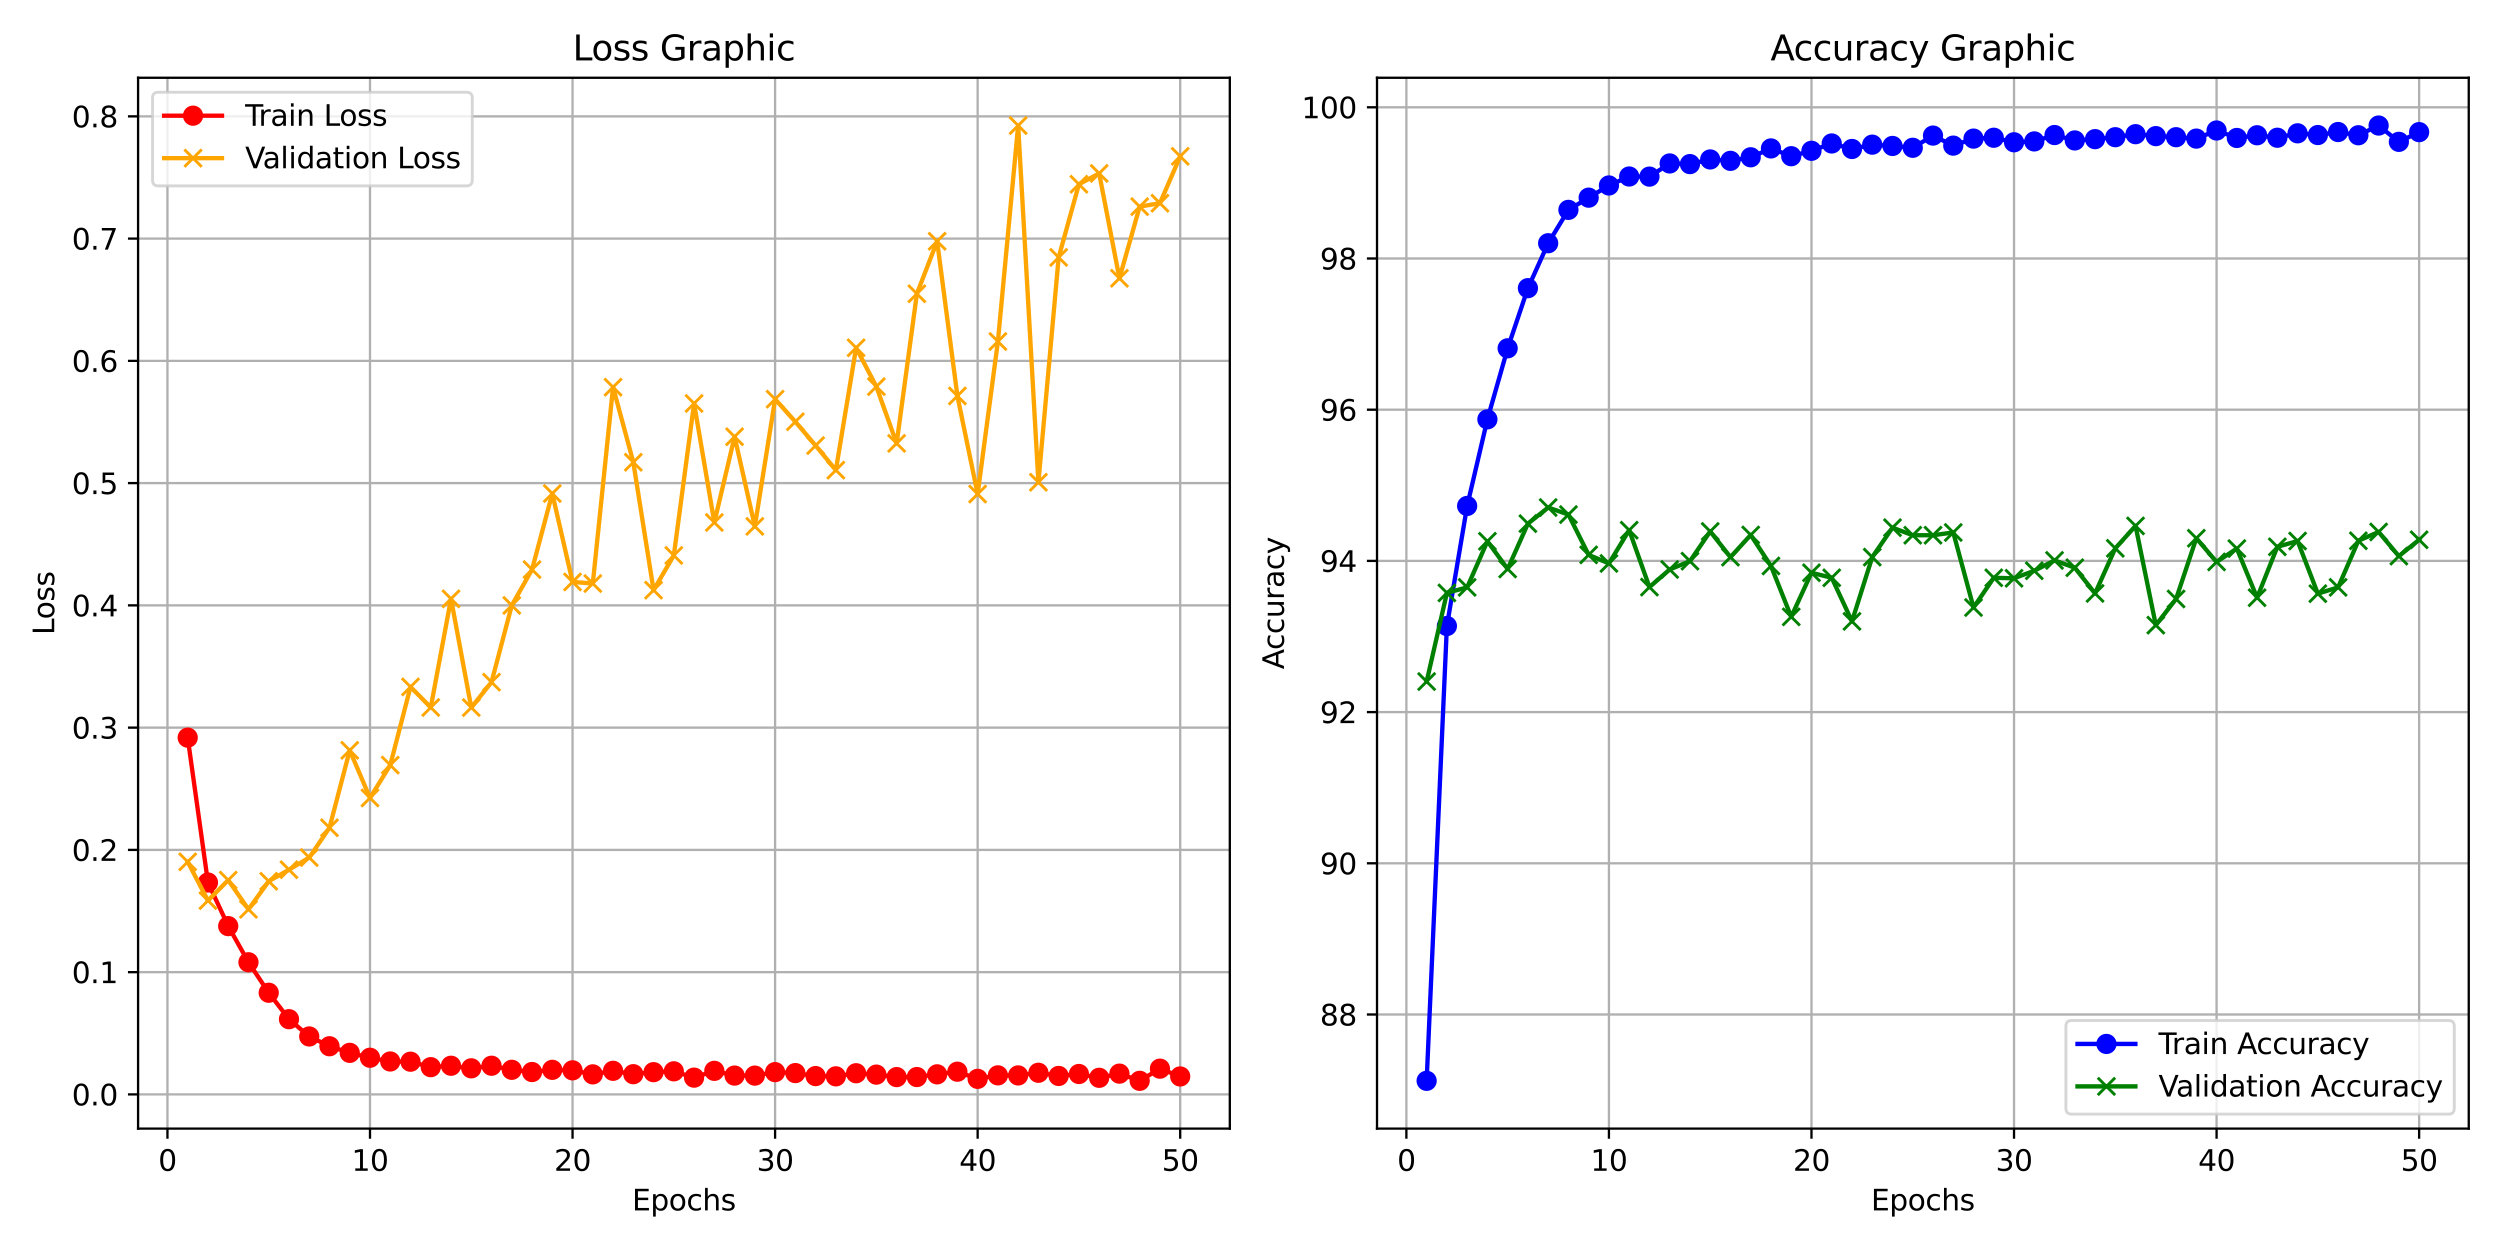<?xml version="1.0" encoding="utf-8" standalone="no"?>
<!DOCTYPE svg PUBLIC "-//W3C//DTD SVG 1.1//EN"
  "http://www.w3.org/Graphics/SVG/1.1/DTD/svg11.dtd">
<svg xmlns:xlink="http://www.w3.org/1999/xlink" width="864pt" height="432pt" viewBox="0 0 864 432" xmlns="http://www.w3.org/2000/svg" version="1.1">
 <defs>
  <style type="text/css">*{stroke-linejoin: round; stroke-linecap: butt}</style>
 </defs>
 <g id="figure_1">
  <g id="patch_1">
   <path d="M 0 432 
L 864 432 
L 864 0 
L 0 0 
z
" style="fill: #ffffff"/>
  </g>
  <g id="axes_1">
   <g id="patch_2">
    <path d="M 47.72 390.04 
L 425.025 390.04 
L 425.025 26.88 
L 47.72 26.88 
z
" style="fill: #ffffff"/>
   </g>
   <g id="matplotlib.axis_1">
    <g id="xtick_1">
     <g id="line2d_1">
      <path d="M 57.87 390.04 
L 57.87 26.88 
" clip-path="url(#pa8a6268c18)" style="fill: none; stroke: #b0b0b0; stroke-width: 0.8; stroke-linecap: square"/>
     </g>
     <g id="line2d_2">
      <defs>
       <path id="mb380c9caa6" d="M 0 0 
L 0 3.5 
" style="stroke: #000000; stroke-width: 0.8"/>
      </defs>
      <g>
       <use xlink:href="#mb380c9caa6" x="57.87" y="390.04" style="stroke: #000000; stroke-width: 0.8"/>
      </g>
     </g>
     <g id="text_1">
      <!-- 0 -->
      <g transform="translate(54.689 404.638) scale(0.1 -0.1)">
       <defs>
        <path id="DejaVuSans-30" d="M 2034 4250 
Q 1547 4250 1301 3770 
Q 1056 3291 1056 2328 
Q 1056 1369 1301 889 
Q 1547 409 2034 409 
Q 2525 409 2770 889 
Q 3016 1369 3016 2328 
Q 3016 3291 2770 3770 
Q 2525 4250 2034 4250 
z
M 2034 4750 
Q 2819 4750 3233 4129 
Q 3647 3509 3647 2328 
Q 3647 1150 3233 529 
Q 2819 -91 2034 -91 
Q 1250 -91 836 529 
Q 422 1150 422 2328 
Q 422 3509 836 4129 
Q 1250 4750 2034 4750 
z
" transform="scale(0.016)"/>
       </defs>
       <use xlink:href="#DejaVuSans-30"/>
      </g>
     </g>
    </g>
    <g id="xtick_2">
     <g id="line2d_3">
      <path d="M 127.871 390.04 
L 127.871 26.88 
" clip-path="url(#pa8a6268c18)" style="fill: none; stroke: #b0b0b0; stroke-width: 0.8; stroke-linecap: square"/>
     </g>
     <g id="line2d_4">
      <g>
       <use xlink:href="#mb380c9caa6" x="127.871" y="390.04" style="stroke: #000000; stroke-width: 0.8"/>
      </g>
     </g>
     <g id="text_2">
      <!-- 10 -->
      <g transform="translate(121.509 404.638) scale(0.1 -0.1)">
       <defs>
        <path id="DejaVuSans-31" d="M 794 531 
L 1825 531 
L 1825 4091 
L 703 3866 
L 703 4441 
L 1819 4666 
L 2450 4666 
L 2450 531 
L 3481 531 
L 3481 0 
L 794 0 
L 794 531 
z
" transform="scale(0.016)"/>
       </defs>
       <use xlink:href="#DejaVuSans-31"/>
       <use xlink:href="#DejaVuSans-30" x="63.623"/>
      </g>
     </g>
    </g>
    <g id="xtick_3">
     <g id="line2d_5">
      <path d="M 197.872 390.04 
L 197.872 26.88 
" clip-path="url(#pa8a6268c18)" style="fill: none; stroke: #b0b0b0; stroke-width: 0.8; stroke-linecap: square"/>
     </g>
     <g id="line2d_6">
      <g>
       <use xlink:href="#mb380c9caa6" x="197.872" y="390.04" style="stroke: #000000; stroke-width: 0.8"/>
      </g>
     </g>
     <g id="text_3">
      <!-- 20 -->
      <g transform="translate(191.509 404.638) scale(0.1 -0.1)">
       <defs>
        <path id="DejaVuSans-32" d="M 1228 531 
L 3431 531 
L 3431 0 
L 469 0 
L 469 531 
Q 828 903 1448 1529 
Q 2069 2156 2228 2338 
Q 2531 2678 2651 2914 
Q 2772 3150 2772 3378 
Q 2772 3750 2511 3984 
Q 2250 4219 1831 4219 
Q 1534 4219 1204 4116 
Q 875 4013 500 3803 
L 500 4441 
Q 881 4594 1212 4672 
Q 1544 4750 1819 4750 
Q 2544 4750 2975 4387 
Q 3406 4025 3406 3419 
Q 3406 3131 3298 2873 
Q 3191 2616 2906 2266 
Q 2828 2175 2409 1742 
Q 1991 1309 1228 531 
z
" transform="scale(0.016)"/>
       </defs>
       <use xlink:href="#DejaVuSans-32"/>
       <use xlink:href="#DejaVuSans-30" x="63.623"/>
      </g>
     </g>
    </g>
    <g id="xtick_4">
     <g id="line2d_7">
      <path d="M 267.873 390.04 
L 267.873 26.88 
" clip-path="url(#pa8a6268c18)" style="fill: none; stroke: #b0b0b0; stroke-width: 0.8; stroke-linecap: square"/>
     </g>
     <g id="line2d_8">
      <g>
       <use xlink:href="#mb380c9caa6" x="267.873" y="390.04" style="stroke: #000000; stroke-width: 0.8"/>
      </g>
     </g>
     <g id="text_4">
      <!-- 30 -->
      <g transform="translate(261.51 404.638) scale(0.1 -0.1)">
       <defs>
        <path id="DejaVuSans-33" d="M 2597 2516 
Q 3050 2419 3304 2112 
Q 3559 1806 3559 1356 
Q 3559 666 3084 287 
Q 2609 -91 1734 -91 
Q 1441 -91 1130 -33 
Q 819 25 488 141 
L 488 750 
Q 750 597 1062 519 
Q 1375 441 1716 441 
Q 2309 441 2620 675 
Q 2931 909 2931 1356 
Q 2931 1769 2642 2001 
Q 2353 2234 1838 2234 
L 1294 2234 
L 1294 2753 
L 1863 2753 
Q 2328 2753 2575 2939 
Q 2822 3125 2822 3475 
Q 2822 3834 2567 4026 
Q 2313 4219 1838 4219 
Q 1578 4219 1281 4162 
Q 984 4106 628 3988 
L 628 4550 
Q 988 4650 1302 4700 
Q 1616 4750 1894 4750 
Q 2613 4750 3031 4423 
Q 3450 4097 3450 3541 
Q 3450 3153 3228 2886 
Q 3006 2619 2597 2516 
z
" transform="scale(0.016)"/>
       </defs>
       <use xlink:href="#DejaVuSans-33"/>
       <use xlink:href="#DejaVuSans-30" x="63.623"/>
      </g>
     </g>
    </g>
    <g id="xtick_5">
     <g id="line2d_9">
      <path d="M 337.874 390.04 
L 337.874 26.88 
" clip-path="url(#pa8a6268c18)" style="fill: none; stroke: #b0b0b0; stroke-width: 0.8; stroke-linecap: square"/>
     </g>
     <g id="line2d_10">
      <g>
       <use xlink:href="#mb380c9caa6" x="337.874" y="390.04" style="stroke: #000000; stroke-width: 0.8"/>
      </g>
     </g>
     <g id="text_5">
      <!-- 40 -->
      <g transform="translate(331.511 404.638) scale(0.1 -0.1)">
       <defs>
        <path id="DejaVuSans-34" d="M 2419 4116 
L 825 1625 
L 2419 1625 
L 2419 4116 
z
M 2253 4666 
L 3047 4666 
L 3047 1625 
L 3713 1625 
L 3713 1100 
L 3047 1100 
L 3047 0 
L 2419 0 
L 2419 1100 
L 313 1100 
L 313 1709 
L 2253 4666 
z
" transform="scale(0.016)"/>
       </defs>
       <use xlink:href="#DejaVuSans-34"/>
       <use xlink:href="#DejaVuSans-30" x="63.623"/>
      </g>
     </g>
    </g>
    <g id="xtick_6">
     <g id="line2d_11">
      <path d="M 407.875 390.04 
L 407.875 26.88 
" clip-path="url(#pa8a6268c18)" style="fill: none; stroke: #b0b0b0; stroke-width: 0.8; stroke-linecap: square"/>
     </g>
     <g id="line2d_12">
      <g>
       <use xlink:href="#mb380c9caa6" x="407.875" y="390.04" style="stroke: #000000; stroke-width: 0.8"/>
      </g>
     </g>
     <g id="text_6">
      <!-- 50 -->
      <g transform="translate(401.512 404.638) scale(0.1 -0.1)">
       <defs>
        <path id="DejaVuSans-35" d="M 691 4666 
L 3169 4666 
L 3169 4134 
L 1269 4134 
L 1269 2991 
Q 1406 3038 1543 3061 
Q 1681 3084 1819 3084 
Q 2600 3084 3056 2656 
Q 3513 2228 3513 1497 
Q 3513 744 3044 326 
Q 2575 -91 1722 -91 
Q 1428 -91 1123 -41 
Q 819 9 494 109 
L 494 744 
Q 775 591 1075 516 
Q 1375 441 1709 441 
Q 2250 441 2565 725 
Q 2881 1009 2881 1497 
Q 2881 1984 2565 2268 
Q 2250 2553 1709 2553 
Q 1456 2553 1204 2497 
Q 953 2441 691 2322 
L 691 4666 
z
" transform="scale(0.016)"/>
       </defs>
       <use xlink:href="#DejaVuSans-35"/>
       <use xlink:href="#DejaVuSans-30" x="63.623"/>
      </g>
     </g>
    </g>
    <g id="text_7">
     <!-- Epochs -->
     <g transform="translate(218.457 418.317) scale(0.1 -0.1)">
      <defs>
       <path id="DejaVuSans-45" d="M 628 4666 
L 3578 4666 
L 3578 4134 
L 1259 4134 
L 1259 2753 
L 3481 2753 
L 3481 2222 
L 1259 2222 
L 1259 531 
L 3634 531 
L 3634 0 
L 628 0 
L 628 4666 
z
" transform="scale(0.016)"/>
       <path id="DejaVuSans-70" d="M 1159 525 
L 1159 -1331 
L 581 -1331 
L 581 3500 
L 1159 3500 
L 1159 2969 
Q 1341 3281 1617 3432 
Q 1894 3584 2278 3584 
Q 2916 3584 3314 3078 
Q 3713 2572 3713 1747 
Q 3713 922 3314 415 
Q 2916 -91 2278 -91 
Q 1894 -91 1617 61 
Q 1341 213 1159 525 
z
M 3116 1747 
Q 3116 2381 2855 2742 
Q 2594 3103 2138 3103 
Q 1681 3103 1420 2742 
Q 1159 2381 1159 1747 
Q 1159 1113 1420 752 
Q 1681 391 2138 391 
Q 2594 391 2855 752 
Q 3116 1113 3116 1747 
z
" transform="scale(0.016)"/>
       <path id="DejaVuSans-6f" d="M 1959 3097 
Q 1497 3097 1228 2736 
Q 959 2375 959 1747 
Q 959 1119 1226 758 
Q 1494 397 1959 397 
Q 2419 397 2687 759 
Q 2956 1122 2956 1747 
Q 2956 2369 2687 2733 
Q 2419 3097 1959 3097 
z
M 1959 3584 
Q 2709 3584 3137 3096 
Q 3566 2609 3566 1747 
Q 3566 888 3137 398 
Q 2709 -91 1959 -91 
Q 1206 -91 779 398 
Q 353 888 353 1747 
Q 353 2609 779 3096 
Q 1206 3584 1959 3584 
z
" transform="scale(0.016)"/>
       <path id="DejaVuSans-63" d="M 3122 3366 
L 3122 2828 
Q 2878 2963 2633 3030 
Q 2388 3097 2138 3097 
Q 1578 3097 1268 2742 
Q 959 2388 959 1747 
Q 959 1106 1268 751 
Q 1578 397 2138 397 
Q 2388 397 2633 464 
Q 2878 531 3122 666 
L 3122 134 
Q 2881 22 2623 -34 
Q 2366 -91 2075 -91 
Q 1284 -91 818 406 
Q 353 903 353 1747 
Q 353 2603 823 3093 
Q 1294 3584 2113 3584 
Q 2378 3584 2631 3529 
Q 2884 3475 3122 3366 
z
" transform="scale(0.016)"/>
       <path id="DejaVuSans-68" d="M 3513 2113 
L 3513 0 
L 2938 0 
L 2938 2094 
Q 2938 2591 2744 2837 
Q 2550 3084 2163 3084 
Q 1697 3084 1428 2787 
Q 1159 2491 1159 1978 
L 1159 0 
L 581 0 
L 581 4863 
L 1159 4863 
L 1159 2956 
Q 1366 3272 1645 3428 
Q 1925 3584 2291 3584 
Q 2894 3584 3203 3211 
Q 3513 2838 3513 2113 
z
" transform="scale(0.016)"/>
       <path id="DejaVuSans-73" d="M 2834 3397 
L 2834 2853 
Q 2591 2978 2328 3040 
Q 2066 3103 1784 3103 
Q 1356 3103 1142 2972 
Q 928 2841 928 2578 
Q 928 2378 1081 2264 
Q 1234 2150 1697 2047 
L 1894 2003 
Q 2506 1872 2764 1633 
Q 3022 1394 3022 966 
Q 3022 478 2636 193 
Q 2250 -91 1575 -91 
Q 1294 -91 989 -36 
Q 684 19 347 128 
L 347 722 
Q 666 556 975 473 
Q 1284 391 1588 391 
Q 1994 391 2212 530 
Q 2431 669 2431 922 
Q 2431 1156 2273 1281 
Q 2116 1406 1581 1522 
L 1381 1569 
Q 847 1681 609 1914 
Q 372 2147 372 2553 
Q 372 3047 722 3315 
Q 1072 3584 1716 3584 
Q 2034 3584 2315 3537 
Q 2597 3491 2834 3397 
z
" transform="scale(0.016)"/>
      </defs>
      <use xlink:href="#DejaVuSans-45"/>
      <use xlink:href="#DejaVuSans-70" x="63.184"/>
      <use xlink:href="#DejaVuSans-6f" x="126.66"/>
      <use xlink:href="#DejaVuSans-63" x="187.842"/>
      <use xlink:href="#DejaVuSans-68" x="242.822"/>
      <use xlink:href="#DejaVuSans-73" x="306.201"/>
     </g>
    </g>
   </g>
   <g id="matplotlib.axis_2">
    <g id="ytick_1">
     <g id="line2d_13">
      <path d="M 47.72 378.225 
L 425.025 378.225 
" clip-path="url(#pa8a6268c18)" style="fill: none; stroke: #b0b0b0; stroke-width: 0.8; stroke-linecap: square"/>
     </g>
     <g id="line2d_14">
      <defs>
       <path id="m75b94e7c98" d="M 0 0 
L -3.5 0 
" style="stroke: #000000; stroke-width: 0.8"/>
      </defs>
      <g>
       <use xlink:href="#m75b94e7c98" x="47.72" y="378.225" style="stroke: #000000; stroke-width: 0.8"/>
      </g>
     </g>
     <g id="text_8">
      <!-- 0.0 -->
      <g transform="translate(24.817 382.025) scale(0.1 -0.1)">
       <defs>
        <path id="DejaVuSans-2e" d="M 684 794 
L 1344 794 
L 1344 0 
L 684 0 
L 684 794 
z
" transform="scale(0.016)"/>
       </defs>
       <use xlink:href="#DejaVuSans-30"/>
       <use xlink:href="#DejaVuSans-2e" x="63.623"/>
       <use xlink:href="#DejaVuSans-30" x="95.41"/>
      </g>
     </g>
    </g>
    <g id="ytick_2">
     <g id="line2d_15">
      <path d="M 47.72 335.973 
L 425.025 335.973 
" clip-path="url(#pa8a6268c18)" style="fill: none; stroke: #b0b0b0; stroke-width: 0.8; stroke-linecap: square"/>
     </g>
     <g id="line2d_16">
      <g>
       <use xlink:href="#m75b94e7c98" x="47.72" y="335.973" style="stroke: #000000; stroke-width: 0.8"/>
      </g>
     </g>
     <g id="text_9">
      <!-- 0.1 -->
      <g transform="translate(24.817 339.773) scale(0.1 -0.1)">
       <use xlink:href="#DejaVuSans-30"/>
       <use xlink:href="#DejaVuSans-2e" x="63.623"/>
       <use xlink:href="#DejaVuSans-31" x="95.41"/>
      </g>
     </g>
    </g>
    <g id="ytick_3">
     <g id="line2d_17">
      <path d="M 47.72 293.721 
L 425.025 293.721 
" clip-path="url(#pa8a6268c18)" style="fill: none; stroke: #b0b0b0; stroke-width: 0.8; stroke-linecap: square"/>
     </g>
     <g id="line2d_18">
      <g>
       <use xlink:href="#m75b94e7c98" x="47.72" y="293.721" style="stroke: #000000; stroke-width: 0.8"/>
      </g>
     </g>
     <g id="text_10">
      <!-- 0.2 -->
      <g transform="translate(24.817 297.521) scale(0.1 -0.1)">
       <use xlink:href="#DejaVuSans-30"/>
       <use xlink:href="#DejaVuSans-2e" x="63.623"/>
       <use xlink:href="#DejaVuSans-32" x="95.41"/>
      </g>
     </g>
    </g>
    <g id="ytick_4">
     <g id="line2d_19">
      <path d="M 47.72 251.469 
L 425.025 251.469 
" clip-path="url(#pa8a6268c18)" style="fill: none; stroke: #b0b0b0; stroke-width: 0.8; stroke-linecap: square"/>
     </g>
     <g id="line2d_20">
      <g>
       <use xlink:href="#m75b94e7c98" x="47.72" y="251.469" style="stroke: #000000; stroke-width: 0.8"/>
      </g>
     </g>
     <g id="text_11">
      <!-- 0.3 -->
      <g transform="translate(24.817 255.269) scale(0.1 -0.1)">
       <use xlink:href="#DejaVuSans-30"/>
       <use xlink:href="#DejaVuSans-2e" x="63.623"/>
       <use xlink:href="#DejaVuSans-33" x="95.41"/>
      </g>
     </g>
    </g>
    <g id="ytick_5">
     <g id="line2d_21">
      <path d="M 47.72 209.218 
L 425.025 209.218 
" clip-path="url(#pa8a6268c18)" style="fill: none; stroke: #b0b0b0; stroke-width: 0.8; stroke-linecap: square"/>
     </g>
     <g id="line2d_22">
      <g>
       <use xlink:href="#m75b94e7c98" x="47.72" y="209.218" style="stroke: #000000; stroke-width: 0.8"/>
      </g>
     </g>
     <g id="text_12">
      <!-- 0.4 -->
      <g transform="translate(24.817 213.017) scale(0.1 -0.1)">
       <use xlink:href="#DejaVuSans-30"/>
       <use xlink:href="#DejaVuSans-2e" x="63.623"/>
       <use xlink:href="#DejaVuSans-34" x="95.41"/>
      </g>
     </g>
    </g>
    <g id="ytick_6">
     <g id="line2d_23">
      <path d="M 47.72 166.966 
L 425.025 166.966 
" clip-path="url(#pa8a6268c18)" style="fill: none; stroke: #b0b0b0; stroke-width: 0.8; stroke-linecap: square"/>
     </g>
     <g id="line2d_24">
      <g>
       <use xlink:href="#m75b94e7c98" x="47.72" y="166.966" style="stroke: #000000; stroke-width: 0.8"/>
      </g>
     </g>
     <g id="text_13">
      <!-- 0.5 -->
      <g transform="translate(24.817 170.765) scale(0.1 -0.1)">
       <use xlink:href="#DejaVuSans-30"/>
       <use xlink:href="#DejaVuSans-2e" x="63.623"/>
       <use xlink:href="#DejaVuSans-35" x="95.41"/>
      </g>
     </g>
    </g>
    <g id="ytick_7">
     <g id="line2d_25">
      <path d="M 47.72 124.714 
L 425.025 124.714 
" clip-path="url(#pa8a6268c18)" style="fill: none; stroke: #b0b0b0; stroke-width: 0.8; stroke-linecap: square"/>
     </g>
     <g id="line2d_26">
      <g>
       <use xlink:href="#m75b94e7c98" x="47.72" y="124.714" style="stroke: #000000; stroke-width: 0.8"/>
      </g>
     </g>
     <g id="text_14">
      <!-- 0.6 -->
      <g transform="translate(24.817 128.513) scale(0.1 -0.1)">
       <defs>
        <path id="DejaVuSans-36" d="M 2113 2584 
Q 1688 2584 1439 2293 
Q 1191 2003 1191 1497 
Q 1191 994 1439 701 
Q 1688 409 2113 409 
Q 2538 409 2786 701 
Q 3034 994 3034 1497 
Q 3034 2003 2786 2293 
Q 2538 2584 2113 2584 
z
M 3366 4563 
L 3366 3988 
Q 3128 4100 2886 4159 
Q 2644 4219 2406 4219 
Q 1781 4219 1451 3797 
Q 1122 3375 1075 2522 
Q 1259 2794 1537 2939 
Q 1816 3084 2150 3084 
Q 2853 3084 3261 2657 
Q 3669 2231 3669 1497 
Q 3669 778 3244 343 
Q 2819 -91 2113 -91 
Q 1303 -91 875 529 
Q 447 1150 447 2328 
Q 447 3434 972 4092 
Q 1497 4750 2381 4750 
Q 2619 4750 2861 4703 
Q 3103 4656 3366 4563 
z
" transform="scale(0.016)"/>
       </defs>
       <use xlink:href="#DejaVuSans-30"/>
       <use xlink:href="#DejaVuSans-2e" x="63.623"/>
       <use xlink:href="#DejaVuSans-36" x="95.41"/>
      </g>
     </g>
    </g>
    <g id="ytick_8">
     <g id="line2d_27">
      <path d="M 47.72 82.462 
L 425.025 82.462 
" clip-path="url(#pa8a6268c18)" style="fill: none; stroke: #b0b0b0; stroke-width: 0.8; stroke-linecap: square"/>
     </g>
     <g id="line2d_28">
      <g>
       <use xlink:href="#m75b94e7c98" x="47.72" y="82.462" style="stroke: #000000; stroke-width: 0.8"/>
      </g>
     </g>
     <g id="text_15">
      <!-- 0.7 -->
      <g transform="translate(24.817 86.261) scale(0.1 -0.1)">
       <defs>
        <path id="DejaVuSans-37" d="M 525 4666 
L 3525 4666 
L 3525 4397 
L 1831 0 
L 1172 0 
L 2766 4134 
L 525 4134 
L 525 4666 
z
" transform="scale(0.016)"/>
       </defs>
       <use xlink:href="#DejaVuSans-30"/>
       <use xlink:href="#DejaVuSans-2e" x="63.623"/>
       <use xlink:href="#DejaVuSans-37" x="95.41"/>
      </g>
     </g>
    </g>
    <g id="ytick_9">
     <g id="line2d_29">
      <path d="M 47.72 40.21 
L 425.025 40.21 
" clip-path="url(#pa8a6268c18)" style="fill: none; stroke: #b0b0b0; stroke-width: 0.8; stroke-linecap: square"/>
     </g>
     <g id="line2d_30">
      <g>
       <use xlink:href="#m75b94e7c98" x="47.72" y="40.21" style="stroke: #000000; stroke-width: 0.8"/>
      </g>
     </g>
     <g id="text_16">
      <!-- 0.8 -->
      <g transform="translate(24.817 44.009) scale(0.1 -0.1)">
       <defs>
        <path id="DejaVuSans-38" d="M 2034 2216 
Q 1584 2216 1326 1975 
Q 1069 1734 1069 1313 
Q 1069 891 1326 650 
Q 1584 409 2034 409 
Q 2484 409 2743 651 
Q 3003 894 3003 1313 
Q 3003 1734 2745 1975 
Q 2488 2216 2034 2216 
z
M 1403 2484 
Q 997 2584 770 2862 
Q 544 3141 544 3541 
Q 544 4100 942 4425 
Q 1341 4750 2034 4750 
Q 2731 4750 3128 4425 
Q 3525 4100 3525 3541 
Q 3525 3141 3298 2862 
Q 3072 2584 2669 2484 
Q 3125 2378 3379 2068 
Q 3634 1759 3634 1313 
Q 3634 634 3220 271 
Q 2806 -91 2034 -91 
Q 1263 -91 848 271 
Q 434 634 434 1313 
Q 434 1759 690 2068 
Q 947 2378 1403 2484 
z
M 1172 3481 
Q 1172 3119 1398 2916 
Q 1625 2713 2034 2713 
Q 2441 2713 2670 2916 
Q 2900 3119 2900 3481 
Q 2900 3844 2670 4047 
Q 2441 4250 2034 4250 
Q 1625 4250 1398 4047 
Q 1172 3844 1172 3481 
z
" transform="scale(0.016)"/>
       </defs>
       <use xlink:href="#DejaVuSans-30"/>
       <use xlink:href="#DejaVuSans-2e" x="63.623"/>
       <use xlink:href="#DejaVuSans-38" x="95.41"/>
      </g>
     </g>
    </g>
    <g id="text_17">
     <!-- Loss -->
     <g transform="translate(18.737 219.427) rotate(-90) scale(0.1 -0.1)">
      <defs>
       <path id="DejaVuSans-4c" d="M 628 4666 
L 1259 4666 
L 1259 531 
L 3531 531 
L 3531 0 
L 628 0 
L 628 4666 
z
" transform="scale(0.016)"/>
      </defs>
      <use xlink:href="#DejaVuSans-4c"/>
      <use xlink:href="#DejaVuSans-6f" x="53.963"/>
      <use xlink:href="#DejaVuSans-73" x="115.145"/>
      <use xlink:href="#DejaVuSans-73" x="167.244"/>
     </g>
    </g>
   </g>
   <g id="line2d_31">
    <path d="M 64.87 254.93 
L 71.87 304.997 
L 78.87 320.065 
L 85.871 332.564 
L 92.871 343.093 
L 99.871 352.231 
L 106.871 358.201 
L 113.871 361.583 
L 120.871 363.866 
L 127.871 365.56 
L 134.871 366.849 
L 141.871 366.923 
L 148.871 368.814 
L 155.871 368.323 
L 162.872 369.213 
L 169.872 368.321 
L 176.872 369.726 
L 183.872 370.496 
L 190.872 369.737 
L 197.872 369.906 
L 204.872 371.303 
L 211.872 370.073 
L 218.872 371.241 
L 225.872 370.538 
L 232.872 370.248 
L 239.873 372.432 
L 246.873 370.085 
L 253.873 371.719 
L 260.873 371.734 
L 267.873 370.526 
L 274.873 370.86 
L 281.873 371.893 
L 288.873 371.981 
L 295.873 370.909 
L 302.873 371.39 
L 309.873 372.244 
L 316.874 372.225 
L 323.874 371.292 
L 330.874 370.378 
L 337.874 372.854 
L 344.874 371.641 
L 351.874 371.668 
L 358.874 370.751 
L 365.874 371.85 
L 372.874 371.173 
L 379.874 372.491 
L 386.874 371.046 
L 393.875 373.533 
L 400.875 369.328 
L 407.875 372.021 
" clip-path="url(#pa8a6268c18)" style="fill: none; stroke: #ff0000; stroke-width: 1.5; stroke-linecap: square"/>
    <defs>
     <path id="m32babc12ad" d="M 0 3 
C 0.796 3 1.559 2.684 2.121 2.121 
C 2.684 1.559 3 0.796 3 0 
C 3 -0.796 2.684 -1.559 2.121 -2.121 
C 1.559 -2.684 0.796 -3 0 -3 
C -0.796 -3 -1.559 -2.684 -2.121 -2.121 
C -2.684 -1.559 -3 -0.796 -3 0 
C -3 0.796 -2.684 1.559 -2.121 2.121 
C -1.559 2.684 -0.796 3 0 3 
z
" style="stroke: #ff0000"/>
    </defs>
    <g clip-path="url(#pa8a6268c18)">
     <use xlink:href="#m32babc12ad" x="64.87" y="254.93" style="fill: #ff0000; stroke: #ff0000"/>
     <use xlink:href="#m32babc12ad" x="71.87" y="304.997" style="fill: #ff0000; stroke: #ff0000"/>
     <use xlink:href="#m32babc12ad" x="78.87" y="320.065" style="fill: #ff0000; stroke: #ff0000"/>
     <use xlink:href="#m32babc12ad" x="85.871" y="332.564" style="fill: #ff0000; stroke: #ff0000"/>
     <use xlink:href="#m32babc12ad" x="92.871" y="343.093" style="fill: #ff0000; stroke: #ff0000"/>
     <use xlink:href="#m32babc12ad" x="99.871" y="352.231" style="fill: #ff0000; stroke: #ff0000"/>
     <use xlink:href="#m32babc12ad" x="106.871" y="358.201" style="fill: #ff0000; stroke: #ff0000"/>
     <use xlink:href="#m32babc12ad" x="113.871" y="361.583" style="fill: #ff0000; stroke: #ff0000"/>
     <use xlink:href="#m32babc12ad" x="120.871" y="363.866" style="fill: #ff0000; stroke: #ff0000"/>
     <use xlink:href="#m32babc12ad" x="127.871" y="365.56" style="fill: #ff0000; stroke: #ff0000"/>
     <use xlink:href="#m32babc12ad" x="134.871" y="366.849" style="fill: #ff0000; stroke: #ff0000"/>
     <use xlink:href="#m32babc12ad" x="141.871" y="366.923" style="fill: #ff0000; stroke: #ff0000"/>
     <use xlink:href="#m32babc12ad" x="148.871" y="368.814" style="fill: #ff0000; stroke: #ff0000"/>
     <use xlink:href="#m32babc12ad" x="155.871" y="368.323" style="fill: #ff0000; stroke: #ff0000"/>
     <use xlink:href="#m32babc12ad" x="162.872" y="369.213" style="fill: #ff0000; stroke: #ff0000"/>
     <use xlink:href="#m32babc12ad" x="169.872" y="368.321" style="fill: #ff0000; stroke: #ff0000"/>
     <use xlink:href="#m32babc12ad" x="176.872" y="369.726" style="fill: #ff0000; stroke: #ff0000"/>
     <use xlink:href="#m32babc12ad" x="183.872" y="370.496" style="fill: #ff0000; stroke: #ff0000"/>
     <use xlink:href="#m32babc12ad" x="190.872" y="369.737" style="fill: #ff0000; stroke: #ff0000"/>
     <use xlink:href="#m32babc12ad" x="197.872" y="369.906" style="fill: #ff0000; stroke: #ff0000"/>
     <use xlink:href="#m32babc12ad" x="204.872" y="371.303" style="fill: #ff0000; stroke: #ff0000"/>
     <use xlink:href="#m32babc12ad" x="211.872" y="370.073" style="fill: #ff0000; stroke: #ff0000"/>
     <use xlink:href="#m32babc12ad" x="218.872" y="371.241" style="fill: #ff0000; stroke: #ff0000"/>
     <use xlink:href="#m32babc12ad" x="225.872" y="370.538" style="fill: #ff0000; stroke: #ff0000"/>
     <use xlink:href="#m32babc12ad" x="232.872" y="370.248" style="fill: #ff0000; stroke: #ff0000"/>
     <use xlink:href="#m32babc12ad" x="239.873" y="372.432" style="fill: #ff0000; stroke: #ff0000"/>
     <use xlink:href="#m32babc12ad" x="246.873" y="370.085" style="fill: #ff0000; stroke: #ff0000"/>
     <use xlink:href="#m32babc12ad" x="253.873" y="371.719" style="fill: #ff0000; stroke: #ff0000"/>
     <use xlink:href="#m32babc12ad" x="260.873" y="371.734" style="fill: #ff0000; stroke: #ff0000"/>
     <use xlink:href="#m32babc12ad" x="267.873" y="370.526" style="fill: #ff0000; stroke: #ff0000"/>
     <use xlink:href="#m32babc12ad" x="274.873" y="370.86" style="fill: #ff0000; stroke: #ff0000"/>
     <use xlink:href="#m32babc12ad" x="281.873" y="371.893" style="fill: #ff0000; stroke: #ff0000"/>
     <use xlink:href="#m32babc12ad" x="288.873" y="371.981" style="fill: #ff0000; stroke: #ff0000"/>
     <use xlink:href="#m32babc12ad" x="295.873" y="370.909" style="fill: #ff0000; stroke: #ff0000"/>
     <use xlink:href="#m32babc12ad" x="302.873" y="371.39" style="fill: #ff0000; stroke: #ff0000"/>
     <use xlink:href="#m32babc12ad" x="309.873" y="372.244" style="fill: #ff0000; stroke: #ff0000"/>
     <use xlink:href="#m32babc12ad" x="316.874" y="372.225" style="fill: #ff0000; stroke: #ff0000"/>
     <use xlink:href="#m32babc12ad" x="323.874" y="371.292" style="fill: #ff0000; stroke: #ff0000"/>
     <use xlink:href="#m32babc12ad" x="330.874" y="370.378" style="fill: #ff0000; stroke: #ff0000"/>
     <use xlink:href="#m32babc12ad" x="337.874" y="372.854" style="fill: #ff0000; stroke: #ff0000"/>
     <use xlink:href="#m32babc12ad" x="344.874" y="371.641" style="fill: #ff0000; stroke: #ff0000"/>
     <use xlink:href="#m32babc12ad" x="351.874" y="371.668" style="fill: #ff0000; stroke: #ff0000"/>
     <use xlink:href="#m32babc12ad" x="358.874" y="370.751" style="fill: #ff0000; stroke: #ff0000"/>
     <use xlink:href="#m32babc12ad" x="365.874" y="371.85" style="fill: #ff0000; stroke: #ff0000"/>
     <use xlink:href="#m32babc12ad" x="372.874" y="371.173" style="fill: #ff0000; stroke: #ff0000"/>
     <use xlink:href="#m32babc12ad" x="379.874" y="372.491" style="fill: #ff0000; stroke: #ff0000"/>
     <use xlink:href="#m32babc12ad" x="386.874" y="371.046" style="fill: #ff0000; stroke: #ff0000"/>
     <use xlink:href="#m32babc12ad" x="393.875" y="373.533" style="fill: #ff0000; stroke: #ff0000"/>
     <use xlink:href="#m32babc12ad" x="400.875" y="369.328" style="fill: #ff0000; stroke: #ff0000"/>
     <use xlink:href="#m32babc12ad" x="407.875" y="372.021" style="fill: #ff0000; stroke: #ff0000"/>
    </g>
   </g>
   <g id="line2d_32">
    <path d="M 64.87 297.852 
L 71.87 311.235 
L 78.87 304.172 
L 85.871 314.267 
L 92.871 304.559 
L 99.871 300.57 
L 106.871 296.368 
L 113.871 286.067 
L 120.871 259.308 
L 127.871 275.763 
L 134.871 264.415 
L 141.871 237.387 
L 148.871 244.498 
L 155.871 206.95 
L 162.872 244.532 
L 169.872 235.752 
L 176.872 209.226 
L 183.872 196.847 
L 190.872 170.559 
L 197.872 201.12 
L 204.872 201.67 
L 211.872 133.813 
L 218.872 159.755 
L 225.872 203.961 
L 232.872 191.952 
L 239.873 139.436 
L 246.873 180.56 
L 253.873 150.933 
L 260.873 181.91 
L 267.873 137.951 
L 274.873 145.752 
L 281.873 153.985 
L 288.873 162.48 
L 295.873 120.19 
L 302.873 133.615 
L 309.873 153.231 
L 316.874 101.522 
L 323.874 83.384 
L 330.874 136.839 
L 337.874 170.75 
L 344.874 118.021 
L 351.874 43.387 
L 358.874 166.666 
L 365.874 88.958 
L 372.874 63.676 
L 379.874 59.927 
L 386.874 96.175 
L 393.875 71.412 
L 400.875 70.229 
L 407.875 54.034 
" clip-path="url(#pa8a6268c18)" style="fill: none; stroke: #ffa500; stroke-width: 1.5; stroke-linecap: square"/>
    <defs>
     <path id="m6587b577de" d="M -3 3 
L 3 -3 
M -3 -3 
L 3 3 
" style="stroke: #ffa500"/>
    </defs>
    <g clip-path="url(#pa8a6268c18)">
     <use xlink:href="#m6587b577de" x="64.87" y="297.852" style="fill: #ffa500; stroke: #ffa500"/>
     <use xlink:href="#m6587b577de" x="71.87" y="311.235" style="fill: #ffa500; stroke: #ffa500"/>
     <use xlink:href="#m6587b577de" x="78.87" y="304.172" style="fill: #ffa500; stroke: #ffa500"/>
     <use xlink:href="#m6587b577de" x="85.871" y="314.267" style="fill: #ffa500; stroke: #ffa500"/>
     <use xlink:href="#m6587b577de" x="92.871" y="304.559" style="fill: #ffa500; stroke: #ffa500"/>
     <use xlink:href="#m6587b577de" x="99.871" y="300.57" style="fill: #ffa500; stroke: #ffa500"/>
     <use xlink:href="#m6587b577de" x="106.871" y="296.368" style="fill: #ffa500; stroke: #ffa500"/>
     <use xlink:href="#m6587b577de" x="113.871" y="286.067" style="fill: #ffa500; stroke: #ffa500"/>
     <use xlink:href="#m6587b577de" x="120.871" y="259.308" style="fill: #ffa500; stroke: #ffa500"/>
     <use xlink:href="#m6587b577de" x="127.871" y="275.763" style="fill: #ffa500; stroke: #ffa500"/>
     <use xlink:href="#m6587b577de" x="134.871" y="264.415" style="fill: #ffa500; stroke: #ffa500"/>
     <use xlink:href="#m6587b577de" x="141.871" y="237.387" style="fill: #ffa500; stroke: #ffa500"/>
     <use xlink:href="#m6587b577de" x="148.871" y="244.498" style="fill: #ffa500; stroke: #ffa500"/>
     <use xlink:href="#m6587b577de" x="155.871" y="206.95" style="fill: #ffa500; stroke: #ffa500"/>
     <use xlink:href="#m6587b577de" x="162.872" y="244.532" style="fill: #ffa500; stroke: #ffa500"/>
     <use xlink:href="#m6587b577de" x="169.872" y="235.752" style="fill: #ffa500; stroke: #ffa500"/>
     <use xlink:href="#m6587b577de" x="176.872" y="209.226" style="fill: #ffa500; stroke: #ffa500"/>
     <use xlink:href="#m6587b577de" x="183.872" y="196.847" style="fill: #ffa500; stroke: #ffa500"/>
     <use xlink:href="#m6587b577de" x="190.872" y="170.559" style="fill: #ffa500; stroke: #ffa500"/>
     <use xlink:href="#m6587b577de" x="197.872" y="201.12" style="fill: #ffa500; stroke: #ffa500"/>
     <use xlink:href="#m6587b577de" x="204.872" y="201.67" style="fill: #ffa500; stroke: #ffa500"/>
     <use xlink:href="#m6587b577de" x="211.872" y="133.813" style="fill: #ffa500; stroke: #ffa500"/>
     <use xlink:href="#m6587b577de" x="218.872" y="159.755" style="fill: #ffa500; stroke: #ffa500"/>
     <use xlink:href="#m6587b577de" x="225.872" y="203.961" style="fill: #ffa500; stroke: #ffa500"/>
     <use xlink:href="#m6587b577de" x="232.872" y="191.952" style="fill: #ffa500; stroke: #ffa500"/>
     <use xlink:href="#m6587b577de" x="239.873" y="139.436" style="fill: #ffa500; stroke: #ffa500"/>
     <use xlink:href="#m6587b577de" x="246.873" y="180.56" style="fill: #ffa500; stroke: #ffa500"/>
     <use xlink:href="#m6587b577de" x="253.873" y="150.933" style="fill: #ffa500; stroke: #ffa500"/>
     <use xlink:href="#m6587b577de" x="260.873" y="181.91" style="fill: #ffa500; stroke: #ffa500"/>
     <use xlink:href="#m6587b577de" x="267.873" y="137.951" style="fill: #ffa500; stroke: #ffa500"/>
     <use xlink:href="#m6587b577de" x="274.873" y="145.752" style="fill: #ffa500; stroke: #ffa500"/>
     <use xlink:href="#m6587b577de" x="281.873" y="153.985" style="fill: #ffa500; stroke: #ffa500"/>
     <use xlink:href="#m6587b577de" x="288.873" y="162.48" style="fill: #ffa500; stroke: #ffa500"/>
     <use xlink:href="#m6587b577de" x="295.873" y="120.19" style="fill: #ffa500; stroke: #ffa500"/>
     <use xlink:href="#m6587b577de" x="302.873" y="133.615" style="fill: #ffa500; stroke: #ffa500"/>
     <use xlink:href="#m6587b577de" x="309.873" y="153.231" style="fill: #ffa500; stroke: #ffa500"/>
     <use xlink:href="#m6587b577de" x="316.874" y="101.522" style="fill: #ffa500; stroke: #ffa500"/>
     <use xlink:href="#m6587b577de" x="323.874" y="83.384" style="fill: #ffa500; stroke: #ffa500"/>
     <use xlink:href="#m6587b577de" x="330.874" y="136.839" style="fill: #ffa500; stroke: #ffa500"/>
     <use xlink:href="#m6587b577de" x="337.874" y="170.75" style="fill: #ffa500; stroke: #ffa500"/>
     <use xlink:href="#m6587b577de" x="344.874" y="118.021" style="fill: #ffa500; stroke: #ffa500"/>
     <use xlink:href="#m6587b577de" x="351.874" y="43.387" style="fill: #ffa500; stroke: #ffa500"/>
     <use xlink:href="#m6587b577de" x="358.874" y="166.666" style="fill: #ffa500; stroke: #ffa500"/>
     <use xlink:href="#m6587b577de" x="365.874" y="88.958" style="fill: #ffa500; stroke: #ffa500"/>
     <use xlink:href="#m6587b577de" x="372.874" y="63.676" style="fill: #ffa500; stroke: #ffa500"/>
     <use xlink:href="#m6587b577de" x="379.874" y="59.927" style="fill: #ffa500; stroke: #ffa500"/>
     <use xlink:href="#m6587b577de" x="386.874" y="96.175" style="fill: #ffa500; stroke: #ffa500"/>
     <use xlink:href="#m6587b577de" x="393.875" y="71.412" style="fill: #ffa500; stroke: #ffa500"/>
     <use xlink:href="#m6587b577de" x="400.875" y="70.229" style="fill: #ffa500; stroke: #ffa500"/>
     <use xlink:href="#m6587b577de" x="407.875" y="54.034" style="fill: #ffa500; stroke: #ffa500"/>
    </g>
   </g>
   <g id="patch_3">
    <path d="M 47.72 390.04 
L 47.72 26.88 
" style="fill: none; stroke: #000000; stroke-width: 0.8; stroke-linejoin: miter; stroke-linecap: square"/>
   </g>
   <g id="patch_4">
    <path d="M 425.025 390.04 
L 425.025 26.88 
" style="fill: none; stroke: #000000; stroke-width: 0.8; stroke-linejoin: miter; stroke-linecap: square"/>
   </g>
   <g id="patch_5">
    <path d="M 47.72 390.04 
L 425.025 390.04 
" style="fill: none; stroke: #000000; stroke-width: 0.8; stroke-linejoin: miter; stroke-linecap: square"/>
   </g>
   <g id="patch_6">
    <path d="M 47.72 26.88 
L 425.025 26.88 
" style="fill: none; stroke: #000000; stroke-width: 0.8; stroke-linejoin: miter; stroke-linecap: square"/>
   </g>
   <g id="text_18">
    <!-- Loss Graphic -->
    <g transform="translate(197.935 20.88) scale(0.12 -0.12)">
     <defs>
      <path id="DejaVuSans-20" transform="scale(0.016)"/>
      <path id="DejaVuSans-47" d="M 3809 666 
L 3809 1919 
L 2778 1919 
L 2778 2438 
L 4434 2438 
L 4434 434 
Q 4069 175 3628 42 
Q 3188 -91 2688 -91 
Q 1594 -91 976 548 
Q 359 1188 359 2328 
Q 359 3472 976 4111 
Q 1594 4750 2688 4750 
Q 3144 4750 3555 4637 
Q 3966 4525 4313 4306 
L 4313 3634 
Q 3963 3931 3569 4081 
Q 3175 4231 2741 4231 
Q 1884 4231 1454 3753 
Q 1025 3275 1025 2328 
Q 1025 1384 1454 906 
Q 1884 428 2741 428 
Q 3075 428 3337 486 
Q 3600 544 3809 666 
z
" transform="scale(0.016)"/>
      <path id="DejaVuSans-72" d="M 2631 2963 
Q 2534 3019 2420 3045 
Q 2306 3072 2169 3072 
Q 1681 3072 1420 2755 
Q 1159 2438 1159 1844 
L 1159 0 
L 581 0 
L 581 3500 
L 1159 3500 
L 1159 2956 
Q 1341 3275 1631 3429 
Q 1922 3584 2338 3584 
Q 2397 3584 2469 3576 
Q 2541 3569 2628 3553 
L 2631 2963 
z
" transform="scale(0.016)"/>
      <path id="DejaVuSans-61" d="M 2194 1759 
Q 1497 1759 1228 1600 
Q 959 1441 959 1056 
Q 959 750 1161 570 
Q 1363 391 1709 391 
Q 2188 391 2477 730 
Q 2766 1069 2766 1631 
L 2766 1759 
L 2194 1759 
z
M 3341 1997 
L 3341 0 
L 2766 0 
L 2766 531 
Q 2569 213 2275 61 
Q 1981 -91 1556 -91 
Q 1019 -91 701 211 
Q 384 513 384 1019 
Q 384 1609 779 1909 
Q 1175 2209 1959 2209 
L 2766 2209 
L 2766 2266 
Q 2766 2663 2505 2880 
Q 2244 3097 1772 3097 
Q 1472 3097 1187 3025 
Q 903 2953 641 2809 
L 641 3341 
Q 956 3463 1253 3523 
Q 1550 3584 1831 3584 
Q 2591 3584 2966 3190 
Q 3341 2797 3341 1997 
z
" transform="scale(0.016)"/>
      <path id="DejaVuSans-69" d="M 603 3500 
L 1178 3500 
L 1178 0 
L 603 0 
L 603 3500 
z
M 603 4863 
L 1178 4863 
L 1178 4134 
L 603 4134 
L 603 4863 
z
" transform="scale(0.016)"/>
     </defs>
     <use xlink:href="#DejaVuSans-4c"/>
     <use xlink:href="#DejaVuSans-6f" x="53.963"/>
     <use xlink:href="#DejaVuSans-73" x="115.145"/>
     <use xlink:href="#DejaVuSans-73" x="167.244"/>
     <use xlink:href="#DejaVuSans-20" x="219.344"/>
     <use xlink:href="#DejaVuSans-47" x="251.131"/>
     <use xlink:href="#DejaVuSans-72" x="328.621"/>
     <use xlink:href="#DejaVuSans-61" x="369.734"/>
     <use xlink:href="#DejaVuSans-70" x="431.014"/>
     <use xlink:href="#DejaVuSans-68" x="494.49"/>
     <use xlink:href="#DejaVuSans-69" x="557.869"/>
     <use xlink:href="#DejaVuSans-63" x="585.652"/>
    </g>
   </g>
   <g id="legend_1">
    <g id="patch_7">
     <path d="M 54.72 64.236 
L 161.214 64.236 
Q 163.214 64.236 163.214 62.236 
L 163.214 33.88 
Q 163.214 31.88 161.214 31.88 
L 54.72 31.88 
Q 52.72 31.88 52.72 33.88 
L 52.72 62.236 
Q 52.72 64.236 54.72 64.236 
z
" style="fill: #ffffff; opacity: 0.8; stroke: #cccccc; stroke-linejoin: miter"/>
    </g>
    <g id="line2d_33">
     <path d="M 56.72 39.978 
L 66.72 39.978 
L 76.72 39.978 
" style="fill: none; stroke: #ff0000; stroke-width: 1.5; stroke-linecap: square"/>
     <g>
      <use xlink:href="#m32babc12ad" x="66.72" y="39.978" style="fill: #ff0000; stroke: #ff0000"/>
     </g>
    </g>
    <g id="text_19">
     <!-- Train Loss -->
     <g transform="translate(84.72 43.478) scale(0.1 -0.1)">
      <defs>
       <path id="DejaVuSans-54" d="M -19 4666 
L 3928 4666 
L 3928 4134 
L 2272 4134 
L 2272 0 
L 1638 0 
L 1638 4134 
L -19 4134 
L -19 4666 
z
" transform="scale(0.016)"/>
       <path id="DejaVuSans-6e" d="M 3513 2113 
L 3513 0 
L 2938 0 
L 2938 2094 
Q 2938 2591 2744 2837 
Q 2550 3084 2163 3084 
Q 1697 3084 1428 2787 
Q 1159 2491 1159 1978 
L 1159 0 
L 581 0 
L 581 3500 
L 1159 3500 
L 1159 2956 
Q 1366 3272 1645 3428 
Q 1925 3584 2291 3584 
Q 2894 3584 3203 3211 
Q 3513 2838 3513 2113 
z
" transform="scale(0.016)"/>
      </defs>
      <use xlink:href="#DejaVuSans-54"/>
      <use xlink:href="#DejaVuSans-72" x="46.334"/>
      <use xlink:href="#DejaVuSans-61" x="87.447"/>
      <use xlink:href="#DejaVuSans-69" x="148.727"/>
      <use xlink:href="#DejaVuSans-6e" x="176.51"/>
      <use xlink:href="#DejaVuSans-20" x="239.889"/>
      <use xlink:href="#DejaVuSans-4c" x="271.676"/>
      <use xlink:href="#DejaVuSans-6f" x="325.639"/>
      <use xlink:href="#DejaVuSans-73" x="386.82"/>
      <use xlink:href="#DejaVuSans-73" x="438.92"/>
     </g>
    </g>
    <g id="line2d_34">
     <path d="M 56.72 54.657 
L 66.72 54.657 
L 76.72 54.657 
" style="fill: none; stroke: #ffa500; stroke-width: 1.5; stroke-linecap: square"/>
     <g>
      <use xlink:href="#m6587b577de" x="66.72" y="54.657" style="fill: #ffa500; stroke: #ffa500"/>
     </g>
    </g>
    <g id="text_20">
     <!-- Validation Loss -->
     <g transform="translate(84.72 58.157) scale(0.1 -0.1)">
      <defs>
       <path id="DejaVuSans-56" d="M 1831 0 
L 50 4666 
L 709 4666 
L 2188 738 
L 3669 4666 
L 4325 4666 
L 2547 0 
L 1831 0 
z
" transform="scale(0.016)"/>
       <path id="DejaVuSans-6c" d="M 603 4863 
L 1178 4863 
L 1178 0 
L 603 0 
L 603 4863 
z
" transform="scale(0.016)"/>
       <path id="DejaVuSans-64" d="M 2906 2969 
L 2906 4863 
L 3481 4863 
L 3481 0 
L 2906 0 
L 2906 525 
Q 2725 213 2448 61 
Q 2172 -91 1784 -91 
Q 1150 -91 751 415 
Q 353 922 353 1747 
Q 353 2572 751 3078 
Q 1150 3584 1784 3584 
Q 2172 3584 2448 3432 
Q 2725 3281 2906 2969 
z
M 947 1747 
Q 947 1113 1208 752 
Q 1469 391 1925 391 
Q 2381 391 2643 752 
Q 2906 1113 2906 1747 
Q 2906 2381 2643 2742 
Q 2381 3103 1925 3103 
Q 1469 3103 1208 2742 
Q 947 2381 947 1747 
z
" transform="scale(0.016)"/>
       <path id="DejaVuSans-74" d="M 1172 4494 
L 1172 3500 
L 2356 3500 
L 2356 3053 
L 1172 3053 
L 1172 1153 
Q 1172 725 1289 603 
Q 1406 481 1766 481 
L 2356 481 
L 2356 0 
L 1766 0 
Q 1100 0 847 248 
Q 594 497 594 1153 
L 594 3053 
L 172 3053 
L 172 3500 
L 594 3500 
L 594 4494 
L 1172 4494 
z
" transform="scale(0.016)"/>
      </defs>
      <use xlink:href="#DejaVuSans-56"/>
      <use xlink:href="#DejaVuSans-61" x="60.658"/>
      <use xlink:href="#DejaVuSans-6c" x="121.938"/>
      <use xlink:href="#DejaVuSans-69" x="149.721"/>
      <use xlink:href="#DejaVuSans-64" x="177.504"/>
      <use xlink:href="#DejaVuSans-61" x="240.98"/>
      <use xlink:href="#DejaVuSans-74" x="302.26"/>
      <use xlink:href="#DejaVuSans-69" x="341.469"/>
      <use xlink:href="#DejaVuSans-6f" x="369.252"/>
      <use xlink:href="#DejaVuSans-6e" x="430.434"/>
      <use xlink:href="#DejaVuSans-20" x="493.812"/>
      <use xlink:href="#DejaVuSans-4c" x="525.6"/>
      <use xlink:href="#DejaVuSans-6f" x="579.562"/>
      <use xlink:href="#DejaVuSans-73" x="640.744"/>
      <use xlink:href="#DejaVuSans-73" x="692.844"/>
     </g>
    </g>
   </g>
  </g>
  <g id="axes_2">
   <g id="patch_8">
    <path d="M 475.895 390.04 
L 853.2 390.04 
L 853.2 26.88 
L 475.895 26.88 
z
" style="fill: #ffffff"/>
   </g>
   <g id="matplotlib.axis_3">
    <g id="xtick_7">
     <g id="line2d_35">
      <path d="M 486.045 390.04 
L 486.045 26.88 
" clip-path="url(#pdfeb6223b9)" style="fill: none; stroke: #b0b0b0; stroke-width: 0.8; stroke-linecap: square"/>
     </g>
     <g id="line2d_36">
      <g>
       <use xlink:href="#mb380c9caa6" x="486.045" y="390.04" style="stroke: #000000; stroke-width: 0.8"/>
      </g>
     </g>
     <g id="text_21">
      <!-- 0 -->
      <g transform="translate(482.864 404.638) scale(0.1 -0.1)">
       <use xlink:href="#DejaVuSans-30"/>
      </g>
     </g>
    </g>
    <g id="xtick_8">
     <g id="line2d_37">
      <path d="M 556.046 390.04 
L 556.046 26.88 
" clip-path="url(#pdfeb6223b9)" style="fill: none; stroke: #b0b0b0; stroke-width: 0.8; stroke-linecap: square"/>
     </g>
     <g id="line2d_38">
      <g>
       <use xlink:href="#mb380c9caa6" x="556.046" y="390.04" style="stroke: #000000; stroke-width: 0.8"/>
      </g>
     </g>
     <g id="text_22">
      <!-- 10 -->
      <g transform="translate(549.684 404.638) scale(0.1 -0.1)">
       <use xlink:href="#DejaVuSans-31"/>
       <use xlink:href="#DejaVuSans-30" x="63.623"/>
      </g>
     </g>
    </g>
    <g id="xtick_9">
     <g id="line2d_39">
      <path d="M 626.047 390.04 
L 626.047 26.88 
" clip-path="url(#pdfeb6223b9)" style="fill: none; stroke: #b0b0b0; stroke-width: 0.8; stroke-linecap: square"/>
     </g>
     <g id="line2d_40">
      <g>
       <use xlink:href="#mb380c9caa6" x="626.047" y="390.04" style="stroke: #000000; stroke-width: 0.8"/>
      </g>
     </g>
     <g id="text_23">
      <!-- 20 -->
      <g transform="translate(619.684 404.638) scale(0.1 -0.1)">
       <use xlink:href="#DejaVuSans-32"/>
       <use xlink:href="#DejaVuSans-30" x="63.623"/>
      </g>
     </g>
    </g>
    <g id="xtick_10">
     <g id="line2d_41">
      <path d="M 696.048 390.04 
L 696.048 26.88 
" clip-path="url(#pdfeb6223b9)" style="fill: none; stroke: #b0b0b0; stroke-width: 0.8; stroke-linecap: square"/>
     </g>
     <g id="line2d_42">
      <g>
       <use xlink:href="#mb380c9caa6" x="696.048" y="390.04" style="stroke: #000000; stroke-width: 0.8"/>
      </g>
     </g>
     <g id="text_24">
      <!-- 30 -->
      <g transform="translate(689.685 404.638) scale(0.1 -0.1)">
       <use xlink:href="#DejaVuSans-33"/>
       <use xlink:href="#DejaVuSans-30" x="63.623"/>
      </g>
     </g>
    </g>
    <g id="xtick_11">
     <g id="line2d_43">
      <path d="M 766.049 390.04 
L 766.049 26.88 
" clip-path="url(#pdfeb6223b9)" style="fill: none; stroke: #b0b0b0; stroke-width: 0.8; stroke-linecap: square"/>
     </g>
     <g id="line2d_44">
      <g>
       <use xlink:href="#mb380c9caa6" x="766.049" y="390.04" style="stroke: #000000; stroke-width: 0.8"/>
      </g>
     </g>
     <g id="text_25">
      <!-- 40 -->
      <g transform="translate(759.686 404.638) scale(0.1 -0.1)">
       <use xlink:href="#DejaVuSans-34"/>
       <use xlink:href="#DejaVuSans-30" x="63.623"/>
      </g>
     </g>
    </g>
    <g id="xtick_12">
     <g id="line2d_45">
      <path d="M 836.05 390.04 
L 836.05 26.88 
" clip-path="url(#pdfeb6223b9)" style="fill: none; stroke: #b0b0b0; stroke-width: 0.8; stroke-linecap: square"/>
     </g>
     <g id="line2d_46">
      <g>
       <use xlink:href="#mb380c9caa6" x="836.05" y="390.04" style="stroke: #000000; stroke-width: 0.8"/>
      </g>
     </g>
     <g id="text_26">
      <!-- 50 -->
      <g transform="translate(829.687 404.638) scale(0.1 -0.1)">
       <use xlink:href="#DejaVuSans-35"/>
       <use xlink:href="#DejaVuSans-30" x="63.623"/>
      </g>
     </g>
    </g>
    <g id="text_27">
     <!-- Epochs -->
     <g transform="translate(646.632 418.317) scale(0.1 -0.1)">
      <use xlink:href="#DejaVuSans-45"/>
      <use xlink:href="#DejaVuSans-70" x="63.184"/>
      <use xlink:href="#DejaVuSans-6f" x="126.66"/>
      <use xlink:href="#DejaVuSans-63" x="187.842"/>
      <use xlink:href="#DejaVuSans-68" x="242.822"/>
      <use xlink:href="#DejaVuSans-73" x="306.201"/>
     </g>
    </g>
   </g>
   <g id="matplotlib.axis_4">
    <g id="ytick_10">
     <g id="line2d_47">
      <path d="M 475.895 350.617 
L 853.2 350.617 
" clip-path="url(#pdfeb6223b9)" style="fill: none; stroke: #b0b0b0; stroke-width: 0.8; stroke-linecap: square"/>
     </g>
     <g id="line2d_48">
      <g>
       <use xlink:href="#m75b94e7c98" x="475.895" y="350.617" style="stroke: #000000; stroke-width: 0.8"/>
      </g>
     </g>
     <g id="text_28">
      <!-- 88 -->
      <g transform="translate(456.17 354.416) scale(0.1 -0.1)">
       <use xlink:href="#DejaVuSans-38"/>
       <use xlink:href="#DejaVuSans-38" x="63.623"/>
      </g>
     </g>
    </g>
    <g id="ytick_11">
     <g id="line2d_49">
      <path d="M 475.895 298.361 
L 853.2 298.361 
" clip-path="url(#pdfeb6223b9)" style="fill: none; stroke: #b0b0b0; stroke-width: 0.8; stroke-linecap: square"/>
     </g>
     <g id="line2d_50">
      <g>
       <use xlink:href="#m75b94e7c98" x="475.895" y="298.361" style="stroke: #000000; stroke-width: 0.8"/>
      </g>
     </g>
     <g id="text_29">
      <!-- 90 -->
      <g transform="translate(456.17 302.16) scale(0.1 -0.1)">
       <defs>
        <path id="DejaVuSans-39" d="M 703 97 
L 703 672 
Q 941 559 1184 500 
Q 1428 441 1663 441 
Q 2288 441 2617 861 
Q 2947 1281 2994 2138 
Q 2813 1869 2534 1725 
Q 2256 1581 1919 1581 
Q 1219 1581 811 2004 
Q 403 2428 403 3163 
Q 403 3881 828 4315 
Q 1253 4750 1959 4750 
Q 2769 4750 3195 4129 
Q 3622 3509 3622 2328 
Q 3622 1225 3098 567 
Q 2575 -91 1691 -91 
Q 1453 -91 1209 -44 
Q 966 3 703 97 
z
M 1959 2075 
Q 2384 2075 2632 2365 
Q 2881 2656 2881 3163 
Q 2881 3666 2632 3958 
Q 2384 4250 1959 4250 
Q 1534 4250 1286 3958 
Q 1038 3666 1038 3163 
Q 1038 2656 1286 2365 
Q 1534 2075 1959 2075 
z
" transform="scale(0.016)"/>
       </defs>
       <use xlink:href="#DejaVuSans-39"/>
       <use xlink:href="#DejaVuSans-30" x="63.623"/>
      </g>
     </g>
    </g>
    <g id="ytick_12">
     <g id="line2d_51">
      <path d="M 475.895 246.105 
L 853.2 246.105 
" clip-path="url(#pdfeb6223b9)" style="fill: none; stroke: #b0b0b0; stroke-width: 0.8; stroke-linecap: square"/>
     </g>
     <g id="line2d_52">
      <g>
       <use xlink:href="#m75b94e7c98" x="475.895" y="246.105" style="stroke: #000000; stroke-width: 0.8"/>
      </g>
     </g>
     <g id="text_30">
      <!-- 92 -->
      <g transform="translate(456.17 249.904) scale(0.1 -0.1)">
       <use xlink:href="#DejaVuSans-39"/>
       <use xlink:href="#DejaVuSans-32" x="63.623"/>
      </g>
     </g>
    </g>
    <g id="ytick_13">
     <g id="line2d_53">
      <path d="M 475.895 193.849 
L 853.2 193.849 
" clip-path="url(#pdfeb6223b9)" style="fill: none; stroke: #b0b0b0; stroke-width: 0.8; stroke-linecap: square"/>
     </g>
     <g id="line2d_54">
      <g>
       <use xlink:href="#m75b94e7c98" x="475.895" y="193.849" style="stroke: #000000; stroke-width: 0.8"/>
      </g>
     </g>
     <g id="text_31">
      <!-- 94 -->
      <g transform="translate(456.17 197.648) scale(0.1 -0.1)">
       <use xlink:href="#DejaVuSans-39"/>
       <use xlink:href="#DejaVuSans-34" x="63.623"/>
      </g>
     </g>
    </g>
    <g id="ytick_14">
     <g id="line2d_55">
      <path d="M 475.895 141.593 
L 853.2 141.593 
" clip-path="url(#pdfeb6223b9)" style="fill: none; stroke: #b0b0b0; stroke-width: 0.8; stroke-linecap: square"/>
     </g>
     <g id="line2d_56">
      <g>
       <use xlink:href="#m75b94e7c98" x="475.895" y="141.593" style="stroke: #000000; stroke-width: 0.8"/>
      </g>
     </g>
     <g id="text_32">
      <!-- 96 -->
      <g transform="translate(456.17 145.392) scale(0.1 -0.1)">
       <use xlink:href="#DejaVuSans-39"/>
       <use xlink:href="#DejaVuSans-36" x="63.623"/>
      </g>
     </g>
    </g>
    <g id="ytick_15">
     <g id="line2d_57">
      <path d="M 475.895 89.337 
L 853.2 89.337 
" clip-path="url(#pdfeb6223b9)" style="fill: none; stroke: #b0b0b0; stroke-width: 0.8; stroke-linecap: square"/>
     </g>
     <g id="line2d_58">
      <g>
       <use xlink:href="#m75b94e7c98" x="475.895" y="89.337" style="stroke: #000000; stroke-width: 0.8"/>
      </g>
     </g>
     <g id="text_33">
      <!-- 98 -->
      <g transform="translate(456.17 93.136) scale(0.1 -0.1)">
       <use xlink:href="#DejaVuSans-39"/>
       <use xlink:href="#DejaVuSans-38" x="63.623"/>
      </g>
     </g>
    </g>
    <g id="ytick_16">
     <g id="line2d_59">
      <path d="M 475.895 37.081 
L 853.2 37.081 
" clip-path="url(#pdfeb6223b9)" style="fill: none; stroke: #b0b0b0; stroke-width: 0.8; stroke-linecap: square"/>
     </g>
     <g id="line2d_60">
      <g>
       <use xlink:href="#m75b94e7c98" x="475.895" y="37.081" style="stroke: #000000; stroke-width: 0.8"/>
      </g>
     </g>
     <g id="text_34">
      <!-- 100 -->
      <g transform="translate(449.808 40.88) scale(0.1 -0.1)">
       <use xlink:href="#DejaVuSans-31"/>
       <use xlink:href="#DejaVuSans-30" x="63.623"/>
       <use xlink:href="#DejaVuSans-30" x="127.246"/>
      </g>
     </g>
    </g>
    <g id="text_35">
     <!-- Accuracy -->
     <g transform="translate(443.728 231.288) rotate(-90) scale(0.1 -0.1)">
      <defs>
       <path id="DejaVuSans-41" d="M 2188 4044 
L 1331 1722 
L 3047 1722 
L 2188 4044 
z
M 1831 4666 
L 2547 4666 
L 4325 0 
L 3669 0 
L 3244 1197 
L 1141 1197 
L 716 0 
L 50 0 
L 1831 4666 
z
" transform="scale(0.016)"/>
       <path id="DejaVuSans-75" d="M 544 1381 
L 544 3500 
L 1119 3500 
L 1119 1403 
Q 1119 906 1312 657 
Q 1506 409 1894 409 
Q 2359 409 2629 706 
Q 2900 1003 2900 1516 
L 2900 3500 
L 3475 3500 
L 3475 0 
L 2900 0 
L 2900 538 
Q 2691 219 2414 64 
Q 2138 -91 1772 -91 
Q 1169 -91 856 284 
Q 544 659 544 1381 
z
M 1991 3584 
L 1991 3584 
z
" transform="scale(0.016)"/>
       <path id="DejaVuSans-79" d="M 2059 -325 
Q 1816 -950 1584 -1140 
Q 1353 -1331 966 -1331 
L 506 -1331 
L 506 -850 
L 844 -850 
Q 1081 -850 1212 -737 
Q 1344 -625 1503 -206 
L 1606 56 
L 191 3500 
L 800 3500 
L 1894 763 
L 2988 3500 
L 3597 3500 
L 2059 -325 
z
" transform="scale(0.016)"/>
      </defs>
      <use xlink:href="#DejaVuSans-41"/>
      <use xlink:href="#DejaVuSans-63" x="66.658"/>
      <use xlink:href="#DejaVuSans-63" x="121.639"/>
      <use xlink:href="#DejaVuSans-75" x="176.619"/>
      <use xlink:href="#DejaVuSans-72" x="239.998"/>
      <use xlink:href="#DejaVuSans-61" x="281.111"/>
      <use xlink:href="#DejaVuSans-63" x="342.391"/>
      <use xlink:href="#DejaVuSans-79" x="397.371"/>
     </g>
    </g>
   </g>
   <g id="line2d_61">
    <path d="M 493.045 373.533 
L 500.045 216.353 
L 507.045 174.856 
L 514.046 144.927 
L 521.046 120.373 
L 528.046 99.587 
L 535.046 84.063 
L 542.046 72.532 
L 549.046 68.315 
L 556.046 64.098 
L 563.046 61.001 
L 570.046 61.038 
L 577.046 56.486 
L 584.046 56.71 
L 591.047 55.105 
L 598.047 55.59 
L 605.047 54.359 
L 612.047 51.299 
L 619.047 53.985 
L 626.047 52.12 
L 633.047 49.582 
L 640.047 51.485 
L 647.047 49.992 
L 654.047 50.44 
L 661.047 51.075 
L 668.048 46.858 
L 675.048 50.328 
L 682.048 47.903 
L 689.048 47.604 
L 696.048 49.171 
L 703.048 48.873 
L 710.048 46.671 
L 717.048 48.537 
L 724.048 48.089 
L 731.048 47.418 
L 738.048 46.373 
L 745.049 47.044 
L 752.049 47.418 
L 759.049 47.903 
L 766.049 45.104 
L 773.049 47.679 
L 780.049 46.746 
L 787.049 47.604 
L 794.049 46.074 
L 801.049 46.671 
L 808.049 45.626 
L 815.049 46.746 
L 822.05 43.387 
L 829.05 49.022 
L 836.05 45.664 
" clip-path="url(#pdfeb6223b9)" style="fill: none; stroke: #0000ff; stroke-width: 1.5; stroke-linecap: square"/>
    <defs>
     <path id="m1b92ecf99c" d="M 0 3 
C 0.796 3 1.559 2.684 2.121 2.121 
C 2.684 1.559 3 0.796 3 0 
C 3 -0.796 2.684 -1.559 2.121 -2.121 
C 1.559 -2.684 0.796 -3 0 -3 
C -0.796 -3 -1.559 -2.684 -2.121 -2.121 
C -2.684 -1.559 -3 -0.796 -3 0 
C -3 0.796 -2.684 1.559 -2.121 2.121 
C -1.559 2.684 -0.796 3 0 3 
z
" style="stroke: #0000ff"/>
    </defs>
    <g clip-path="url(#pdfeb6223b9)">
     <use xlink:href="#m1b92ecf99c" x="493.045" y="373.533" style="fill: #0000ff; stroke: #0000ff"/>
     <use xlink:href="#m1b92ecf99c" x="500.045" y="216.353" style="fill: #0000ff; stroke: #0000ff"/>
     <use xlink:href="#m1b92ecf99c" x="507.045" y="174.856" style="fill: #0000ff; stroke: #0000ff"/>
     <use xlink:href="#m1b92ecf99c" x="514.046" y="144.927" style="fill: #0000ff; stroke: #0000ff"/>
     <use xlink:href="#m1b92ecf99c" x="521.046" y="120.373" style="fill: #0000ff; stroke: #0000ff"/>
     <use xlink:href="#m1b92ecf99c" x="528.046" y="99.587" style="fill: #0000ff; stroke: #0000ff"/>
     <use xlink:href="#m1b92ecf99c" x="535.046" y="84.063" style="fill: #0000ff; stroke: #0000ff"/>
     <use xlink:href="#m1b92ecf99c" x="542.046" y="72.532" style="fill: #0000ff; stroke: #0000ff"/>
     <use xlink:href="#m1b92ecf99c" x="549.046" y="68.315" style="fill: #0000ff; stroke: #0000ff"/>
     <use xlink:href="#m1b92ecf99c" x="556.046" y="64.098" style="fill: #0000ff; stroke: #0000ff"/>
     <use xlink:href="#m1b92ecf99c" x="563.046" y="61.001" style="fill: #0000ff; stroke: #0000ff"/>
     <use xlink:href="#m1b92ecf99c" x="570.046" y="61.038" style="fill: #0000ff; stroke: #0000ff"/>
     <use xlink:href="#m1b92ecf99c" x="577.046" y="56.486" style="fill: #0000ff; stroke: #0000ff"/>
     <use xlink:href="#m1b92ecf99c" x="584.046" y="56.71" style="fill: #0000ff; stroke: #0000ff"/>
     <use xlink:href="#m1b92ecf99c" x="591.047" y="55.105" style="fill: #0000ff; stroke: #0000ff"/>
     <use xlink:href="#m1b92ecf99c" x="598.047" y="55.59" style="fill: #0000ff; stroke: #0000ff"/>
     <use xlink:href="#m1b92ecf99c" x="605.047" y="54.359" style="fill: #0000ff; stroke: #0000ff"/>
     <use xlink:href="#m1b92ecf99c" x="612.047" y="51.299" style="fill: #0000ff; stroke: #0000ff"/>
     <use xlink:href="#m1b92ecf99c" x="619.047" y="53.985" style="fill: #0000ff; stroke: #0000ff"/>
     <use xlink:href="#m1b92ecf99c" x="626.047" y="52.12" style="fill: #0000ff; stroke: #0000ff"/>
     <use xlink:href="#m1b92ecf99c" x="633.047" y="49.582" style="fill: #0000ff; stroke: #0000ff"/>
     <use xlink:href="#m1b92ecf99c" x="640.047" y="51.485" style="fill: #0000ff; stroke: #0000ff"/>
     <use xlink:href="#m1b92ecf99c" x="647.047" y="49.992" style="fill: #0000ff; stroke: #0000ff"/>
     <use xlink:href="#m1b92ecf99c" x="654.047" y="50.44" style="fill: #0000ff; stroke: #0000ff"/>
     <use xlink:href="#m1b92ecf99c" x="661.047" y="51.075" style="fill: #0000ff; stroke: #0000ff"/>
     <use xlink:href="#m1b92ecf99c" x="668.048" y="46.858" style="fill: #0000ff; stroke: #0000ff"/>
     <use xlink:href="#m1b92ecf99c" x="675.048" y="50.328" style="fill: #0000ff; stroke: #0000ff"/>
     <use xlink:href="#m1b92ecf99c" x="682.048" y="47.903" style="fill: #0000ff; stroke: #0000ff"/>
     <use xlink:href="#m1b92ecf99c" x="689.048" y="47.604" style="fill: #0000ff; stroke: #0000ff"/>
     <use xlink:href="#m1b92ecf99c" x="696.048" y="49.171" style="fill: #0000ff; stroke: #0000ff"/>
     <use xlink:href="#m1b92ecf99c" x="703.048" y="48.873" style="fill: #0000ff; stroke: #0000ff"/>
     <use xlink:href="#m1b92ecf99c" x="710.048" y="46.671" style="fill: #0000ff; stroke: #0000ff"/>
     <use xlink:href="#m1b92ecf99c" x="717.048" y="48.537" style="fill: #0000ff; stroke: #0000ff"/>
     <use xlink:href="#m1b92ecf99c" x="724.048" y="48.089" style="fill: #0000ff; stroke: #0000ff"/>
     <use xlink:href="#m1b92ecf99c" x="731.048" y="47.418" style="fill: #0000ff; stroke: #0000ff"/>
     <use xlink:href="#m1b92ecf99c" x="738.048" y="46.373" style="fill: #0000ff; stroke: #0000ff"/>
     <use xlink:href="#m1b92ecf99c" x="745.049" y="47.044" style="fill: #0000ff; stroke: #0000ff"/>
     <use xlink:href="#m1b92ecf99c" x="752.049" y="47.418" style="fill: #0000ff; stroke: #0000ff"/>
     <use xlink:href="#m1b92ecf99c" x="759.049" y="47.903" style="fill: #0000ff; stroke: #0000ff"/>
     <use xlink:href="#m1b92ecf99c" x="766.049" y="45.104" style="fill: #0000ff; stroke: #0000ff"/>
     <use xlink:href="#m1b92ecf99c" x="773.049" y="47.679" style="fill: #0000ff; stroke: #0000ff"/>
     <use xlink:href="#m1b92ecf99c" x="780.049" y="46.746" style="fill: #0000ff; stroke: #0000ff"/>
     <use xlink:href="#m1b92ecf99c" x="787.049" y="47.604" style="fill: #0000ff; stroke: #0000ff"/>
     <use xlink:href="#m1b92ecf99c" x="794.049" y="46.074" style="fill: #0000ff; stroke: #0000ff"/>
     <use xlink:href="#m1b92ecf99c" x="801.049" y="46.671" style="fill: #0000ff; stroke: #0000ff"/>
     <use xlink:href="#m1b92ecf99c" x="808.049" y="45.626" style="fill: #0000ff; stroke: #0000ff"/>
     <use xlink:href="#m1b92ecf99c" x="815.049" y="46.746" style="fill: #0000ff; stroke: #0000ff"/>
     <use xlink:href="#m1b92ecf99c" x="822.05" y="43.387" style="fill: #0000ff; stroke: #0000ff"/>
     <use xlink:href="#m1b92ecf99c" x="829.05" y="49.022" style="fill: #0000ff; stroke: #0000ff"/>
     <use xlink:href="#m1b92ecf99c" x="836.05" y="45.664" style="fill: #0000ff; stroke: #0000ff"/>
    </g>
   </g>
   <g id="line2d_62">
    <path d="M 493.045 235.548 
L 500.045 204.907 
L 507.045 202.992 
L 514.046 187.063 
L 521.046 196.638 
L 528.046 180.969 
L 535.046 175.398 
L 542.046 177.836 
L 549.046 191.763 
L 556.046 194.723 
L 563.046 183.233 
L 570.046 202.905 
L 577.046 196.812 
L 584.046 193.939 
L 591.047 183.668 
L 598.047 192.547 
L 605.047 184.886 
L 612.047 195.593 
L 619.047 213.177 
L 626.047 197.944 
L 633.047 199.684 
L 640.047 214.744 
L 647.047 192.547 
L 654.047 182.362 
L 661.047 184.974 
L 668.048 184.974 
L 675.048 184.016 
L 682.048 209.956 
L 689.048 199.684 
L 696.048 199.859 
L 703.048 197.247 
L 710.048 193.678 
L 717.048 196.203 
L 724.048 205.081 
L 731.048 189.5 
L 738.048 181.753 
L 745.049 216.049 
L 752.049 206.996 
L 759.049 186.018 
L 766.049 194.2 
L 773.049 189.587 
L 780.049 206.561 
L 787.049 188.978 
L 794.049 186.976 
L 801.049 205.168 
L 808.049 202.992 
L 815.049 186.889 
L 822.05 183.842 
L 829.05 192.198 
L 836.05 186.54 
" clip-path="url(#pdfeb6223b9)" style="fill: none; stroke: #008000; stroke-width: 1.5; stroke-linecap: square"/>
    <defs>
     <path id="ma2816fca00" d="M -3 3 
L 3 -3 
M -3 -3 
L 3 3 
" style="stroke: #008000"/>
    </defs>
    <g clip-path="url(#pdfeb6223b9)">
     <use xlink:href="#ma2816fca00" x="493.045" y="235.548" style="fill: #008000; stroke: #008000"/>
     <use xlink:href="#ma2816fca00" x="500.045" y="204.907" style="fill: #008000; stroke: #008000"/>
     <use xlink:href="#ma2816fca00" x="507.045" y="202.992" style="fill: #008000; stroke: #008000"/>
     <use xlink:href="#ma2816fca00" x="514.046" y="187.063" style="fill: #008000; stroke: #008000"/>
     <use xlink:href="#ma2816fca00" x="521.046" y="196.638" style="fill: #008000; stroke: #008000"/>
     <use xlink:href="#ma2816fca00" x="528.046" y="180.969" style="fill: #008000; stroke: #008000"/>
     <use xlink:href="#ma2816fca00" x="535.046" y="175.398" style="fill: #008000; stroke: #008000"/>
     <use xlink:href="#ma2816fca00" x="542.046" y="177.836" style="fill: #008000; stroke: #008000"/>
     <use xlink:href="#ma2816fca00" x="549.046" y="191.763" style="fill: #008000; stroke: #008000"/>
     <use xlink:href="#ma2816fca00" x="556.046" y="194.723" style="fill: #008000; stroke: #008000"/>
     <use xlink:href="#ma2816fca00" x="563.046" y="183.233" style="fill: #008000; stroke: #008000"/>
     <use xlink:href="#ma2816fca00" x="570.046" y="202.905" style="fill: #008000; stroke: #008000"/>
     <use xlink:href="#ma2816fca00" x="577.046" y="196.812" style="fill: #008000; stroke: #008000"/>
     <use xlink:href="#ma2816fca00" x="584.046" y="193.939" style="fill: #008000; stroke: #008000"/>
     <use xlink:href="#ma2816fca00" x="591.047" y="183.668" style="fill: #008000; stroke: #008000"/>
     <use xlink:href="#ma2816fca00" x="598.047" y="192.547" style="fill: #008000; stroke: #008000"/>
     <use xlink:href="#ma2816fca00" x="605.047" y="184.886" style="fill: #008000; stroke: #008000"/>
     <use xlink:href="#ma2816fca00" x="612.047" y="195.593" style="fill: #008000; stroke: #008000"/>
     <use xlink:href="#ma2816fca00" x="619.047" y="213.177" style="fill: #008000; stroke: #008000"/>
     <use xlink:href="#ma2816fca00" x="626.047" y="197.944" style="fill: #008000; stroke: #008000"/>
     <use xlink:href="#ma2816fca00" x="633.047" y="199.684" style="fill: #008000; stroke: #008000"/>
     <use xlink:href="#ma2816fca00" x="640.047" y="214.744" style="fill: #008000; stroke: #008000"/>
     <use xlink:href="#ma2816fca00" x="647.047" y="192.547" style="fill: #008000; stroke: #008000"/>
     <use xlink:href="#ma2816fca00" x="654.047" y="182.362" style="fill: #008000; stroke: #008000"/>
     <use xlink:href="#ma2816fca00" x="661.047" y="184.974" style="fill: #008000; stroke: #008000"/>
     <use xlink:href="#ma2816fca00" x="668.048" y="184.974" style="fill: #008000; stroke: #008000"/>
     <use xlink:href="#ma2816fca00" x="675.048" y="184.016" style="fill: #008000; stroke: #008000"/>
     <use xlink:href="#ma2816fca00" x="682.048" y="209.956" style="fill: #008000; stroke: #008000"/>
     <use xlink:href="#ma2816fca00" x="689.048" y="199.684" style="fill: #008000; stroke: #008000"/>
     <use xlink:href="#ma2816fca00" x="696.048" y="199.859" style="fill: #008000; stroke: #008000"/>
     <use xlink:href="#ma2816fca00" x="703.048" y="197.247" style="fill: #008000; stroke: #008000"/>
     <use xlink:href="#ma2816fca00" x="710.048" y="193.678" style="fill: #008000; stroke: #008000"/>
     <use xlink:href="#ma2816fca00" x="717.048" y="196.203" style="fill: #008000; stroke: #008000"/>
     <use xlink:href="#ma2816fca00" x="724.048" y="205.081" style="fill: #008000; stroke: #008000"/>
     <use xlink:href="#ma2816fca00" x="731.048" y="189.5" style="fill: #008000; stroke: #008000"/>
     <use xlink:href="#ma2816fca00" x="738.048" y="181.753" style="fill: #008000; stroke: #008000"/>
     <use xlink:href="#ma2816fca00" x="745.049" y="216.049" style="fill: #008000; stroke: #008000"/>
     <use xlink:href="#ma2816fca00" x="752.049" y="206.996" style="fill: #008000; stroke: #008000"/>
     <use xlink:href="#ma2816fca00" x="759.049" y="186.018" style="fill: #008000; stroke: #008000"/>
     <use xlink:href="#ma2816fca00" x="766.049" y="194.2" style="fill: #008000; stroke: #008000"/>
     <use xlink:href="#ma2816fca00" x="773.049" y="189.587" style="fill: #008000; stroke: #008000"/>
     <use xlink:href="#ma2816fca00" x="780.049" y="206.561" style="fill: #008000; stroke: #008000"/>
     <use xlink:href="#ma2816fca00" x="787.049" y="188.978" style="fill: #008000; stroke: #008000"/>
     <use xlink:href="#ma2816fca00" x="794.049" y="186.976" style="fill: #008000; stroke: #008000"/>
     <use xlink:href="#ma2816fca00" x="801.049" y="205.168" style="fill: #008000; stroke: #008000"/>
     <use xlink:href="#ma2816fca00" x="808.049" y="202.992" style="fill: #008000; stroke: #008000"/>
     <use xlink:href="#ma2816fca00" x="815.049" y="186.889" style="fill: #008000; stroke: #008000"/>
     <use xlink:href="#ma2816fca00" x="822.05" y="183.842" style="fill: #008000; stroke: #008000"/>
     <use xlink:href="#ma2816fca00" x="829.05" y="192.198" style="fill: #008000; stroke: #008000"/>
     <use xlink:href="#ma2816fca00" x="836.05" y="186.54" style="fill: #008000; stroke: #008000"/>
    </g>
   </g>
   <g id="patch_9">
    <path d="M 475.895 390.04 
L 475.895 26.88 
" style="fill: none; stroke: #000000; stroke-width: 0.8; stroke-linejoin: miter; stroke-linecap: square"/>
   </g>
   <g id="patch_10">
    <path d="M 853.2 390.04 
L 853.2 26.88 
" style="fill: none; stroke: #000000; stroke-width: 0.8; stroke-linejoin: miter; stroke-linecap: square"/>
   </g>
   <g id="patch_11">
    <path d="M 475.895 390.04 
L 853.2 390.04 
" style="fill: none; stroke: #000000; stroke-width: 0.8; stroke-linejoin: miter; stroke-linecap: square"/>
   </g>
   <g id="patch_12">
    <path d="M 475.895 26.88 
L 853.2 26.88 
" style="fill: none; stroke: #000000; stroke-width: 0.8; stroke-linejoin: miter; stroke-linecap: square"/>
   </g>
   <g id="text_36">
    <!-- Accuracy Graphic -->
    <g transform="translate(611.877 20.88) scale(0.12 -0.12)">
     <use xlink:href="#DejaVuSans-41"/>
     <use xlink:href="#DejaVuSans-63" x="66.658"/>
     <use xlink:href="#DejaVuSans-63" x="121.639"/>
     <use xlink:href="#DejaVuSans-75" x="176.619"/>
     <use xlink:href="#DejaVuSans-72" x="239.998"/>
     <use xlink:href="#DejaVuSans-61" x="281.111"/>
     <use xlink:href="#DejaVuSans-63" x="342.391"/>
     <use xlink:href="#DejaVuSans-79" x="397.371"/>
     <use xlink:href="#DejaVuSans-20" x="456.551"/>
     <use xlink:href="#DejaVuSans-47" x="488.338"/>
     <use xlink:href="#DejaVuSans-72" x="565.828"/>
     <use xlink:href="#DejaVuSans-61" x="606.941"/>
     <use xlink:href="#DejaVuSans-70" x="668.221"/>
     <use xlink:href="#DejaVuSans-68" x="731.697"/>
     <use xlink:href="#DejaVuSans-69" x="795.076"/>
     <use xlink:href="#DejaVuSans-63" x="822.859"/>
    </g>
   </g>
   <g id="legend_2">
    <g id="patch_13">
     <path d="M 715.984 385.04 
L 846.2 385.04 
Q 848.2 385.04 848.2 383.04 
L 848.2 354.684 
Q 848.2 352.684 846.2 352.684 
L 715.984 352.684 
Q 713.984 352.684 713.984 354.684 
L 713.984 383.04 
Q 713.984 385.04 715.984 385.04 
z
" style="fill: #ffffff; opacity: 0.8; stroke: #cccccc; stroke-linejoin: miter"/>
    </g>
    <g id="line2d_63">
     <path d="M 717.984 360.782 
L 727.984 360.782 
L 737.984 360.782 
" style="fill: none; stroke: #0000ff; stroke-width: 1.5; stroke-linecap: square"/>
     <g>
      <use xlink:href="#m1b92ecf99c" x="727.984" y="360.782" style="fill: #0000ff; stroke: #0000ff"/>
     </g>
    </g>
    <g id="text_37">
     <!-- Train Accuracy -->
     <g transform="translate(745.984 364.282) scale(0.1 -0.1)">
      <use xlink:href="#DejaVuSans-54"/>
      <use xlink:href="#DejaVuSans-72" x="46.334"/>
      <use xlink:href="#DejaVuSans-61" x="87.447"/>
      <use xlink:href="#DejaVuSans-69" x="148.727"/>
      <use xlink:href="#DejaVuSans-6e" x="176.51"/>
      <use xlink:href="#DejaVuSans-20" x="239.889"/>
      <use xlink:href="#DejaVuSans-41" x="271.676"/>
      <use xlink:href="#DejaVuSans-63" x="338.334"/>
      <use xlink:href="#DejaVuSans-63" x="393.314"/>
      <use xlink:href="#DejaVuSans-75" x="448.295"/>
      <use xlink:href="#DejaVuSans-72" x="511.674"/>
      <use xlink:href="#DejaVuSans-61" x="552.787"/>
      <use xlink:href="#DejaVuSans-63" x="614.066"/>
      <use xlink:href="#DejaVuSans-79" x="669.047"/>
     </g>
    </g>
    <g id="line2d_64">
     <path d="M 717.984 375.46 
L 727.984 375.46 
L 737.984 375.46 
" style="fill: none; stroke: #008000; stroke-width: 1.5; stroke-linecap: square"/>
     <g>
      <use xlink:href="#ma2816fca00" x="727.984" y="375.46" style="fill: #008000; stroke: #008000"/>
     </g>
    </g>
    <g id="text_38">
     <!-- Validation Accuracy -->
     <g transform="translate(745.984 378.96) scale(0.1 -0.1)">
      <use xlink:href="#DejaVuSans-56"/>
      <use xlink:href="#DejaVuSans-61" x="60.658"/>
      <use xlink:href="#DejaVuSans-6c" x="121.938"/>
      <use xlink:href="#DejaVuSans-69" x="149.721"/>
      <use xlink:href="#DejaVuSans-64" x="177.504"/>
      <use xlink:href="#DejaVuSans-61" x="240.98"/>
      <use xlink:href="#DejaVuSans-74" x="302.26"/>
      <use xlink:href="#DejaVuSans-69" x="341.469"/>
      <use xlink:href="#DejaVuSans-6f" x="369.252"/>
      <use xlink:href="#DejaVuSans-6e" x="430.434"/>
      <use xlink:href="#DejaVuSans-20" x="493.812"/>
      <use xlink:href="#DejaVuSans-41" x="525.6"/>
      <use xlink:href="#DejaVuSans-63" x="592.258"/>
      <use xlink:href="#DejaVuSans-63" x="647.238"/>
      <use xlink:href="#DejaVuSans-75" x="702.219"/>
      <use xlink:href="#DejaVuSans-72" x="765.598"/>
      <use xlink:href="#DejaVuSans-61" x="806.711"/>
      <use xlink:href="#DejaVuSans-63" x="867.99"/>
      <use xlink:href="#DejaVuSans-79" x="922.971"/>
     </g>
    </g>
   </g>
  </g>
 </g>
 <defs>
  <clipPath id="pa8a6268c18">
   <rect x="47.72" y="26.88" width="377.305" height="363.16"/>
  </clipPath>
  <clipPath id="pdfeb6223b9">
   <rect x="475.895" y="26.88" width="377.305" height="363.16"/>
  </clipPath>
 </defs>
</svg>
